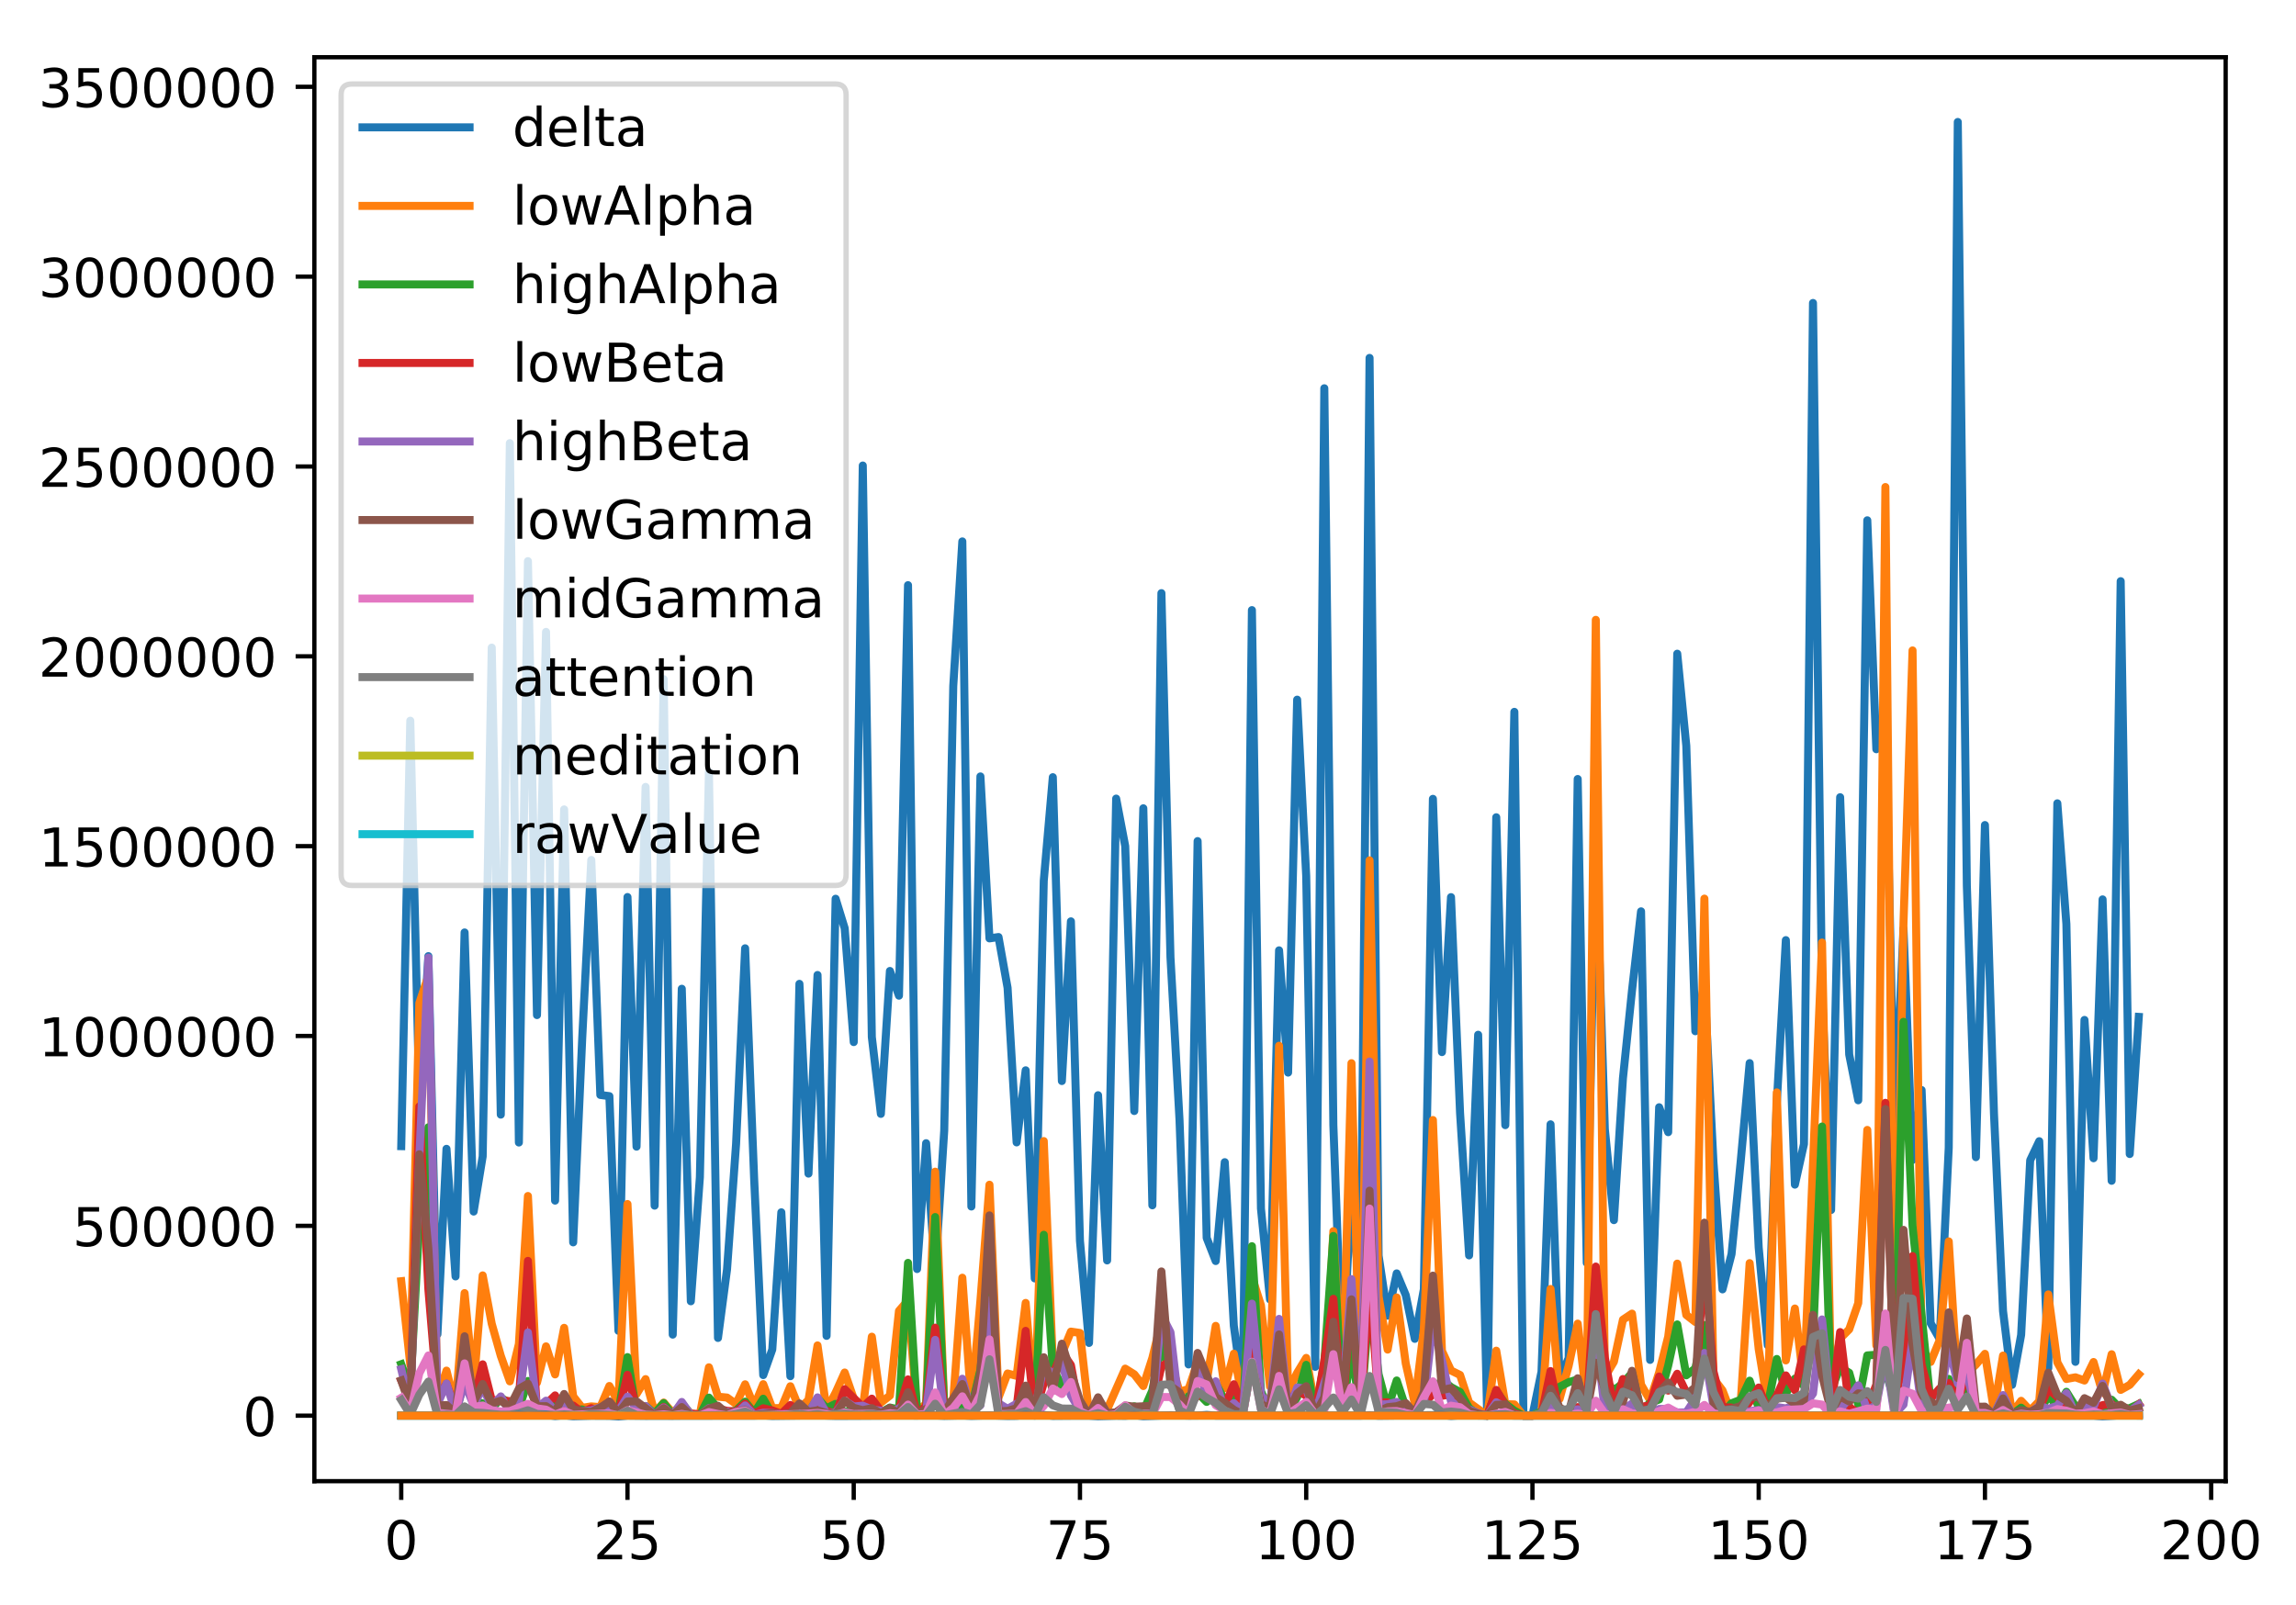 <?xml version="1.0" encoding="utf-8" standalone="no"?>
<!DOCTYPE svg PUBLIC "-//W3C//DTD SVG 1.1//EN"
  "http://www.w3.org/Graphics/SVG/1.1/DTD/svg11.dtd">
<!-- Created with matplotlib (http://matplotlib.org/) -->
<svg height="300pt" version="1.1" viewBox="0 0 429 300" width="429pt" xmlns="http://www.w3.org/2000/svg" xmlns:xlink="http://www.w3.org/1999/xlink">
 <defs>
  <style type="text/css">
*{stroke-linecap:butt;stroke-linejoin:round;}
  </style>
 </defs>
 <g id="figure_1">
  <g id="patch_1">
   <path d="M 0 300.69 
L 429.896 300.69 
L 429.896 0 
L 0 0 
z
" style="fill:#ffffff;"/>
  </g>
  <g id="axes_1">
   <g id="patch_2">
    <path d="M 58.737 276.812 
L 415.858 276.812 
L 415.858 10.7 
L 58.737 10.7 
z
" style="fill:#ffffff;"/>
   </g>
   <g id="matplotlib.axis_1">
    <g id="xtick_1">
     <g id="line2d_1">
      <defs>
       <path d="M 0 0 
L 0 3.5 
" id="m9c43f35a37" style="stroke:#000000;stroke-width:0.8;"/>
      </defs>
      <g>
       <use style="stroke:#000000;stroke-width:0.8;" x="74.97" xlink:href="#m9c43f35a37" y="276.812"/>
      </g>
     </g>
     <g id="text_1">
      <!-- 0 -->
      <defs>
       <path d="M 31.781 66.406 
Q 24.172 66.406 20.328 58.906 
Q 16.5 51.422 16.5 36.375 
Q 16.5 21.391 20.328 13.891 
Q 24.172 6.391 31.781 6.391 
Q 39.453 6.391 43.281 13.891 
Q 47.125 21.391 47.125 36.375 
Q 47.125 51.422 43.281 58.906 
Q 39.453 66.406 31.781 66.406 
M 31.781 74.219 
Q 44.047 74.219 50.516 64.516 
Q 56.984 54.828 56.984 36.375 
Q 56.984 17.969 50.516 8.266 
Q 44.047 -1.422 31.781 -1.422 
Q 19.531 -1.422 13.062 8.266 
Q 6.594 17.969 6.594 36.375 
Q 6.594 54.828 13.062 64.516 
Q 19.531 74.219 31.781 74.219 
" id="DejaVuSans-30"/>
      </defs>
      <g transform="translate(71.789 291.41)scale(0.1 -0.1)">
       <use xlink:href="#DejaVuSans-30"/>
      </g>
     </g>
    </g>
    <g id="xtick_2">
     <g id="line2d_2">
      <g>
       <use style="stroke:#000000;stroke-width:0.8;" x="117.243" xlink:href="#m9c43f35a37" y="276.812"/>
      </g>
     </g>
     <g id="text_2">
      <!-- 25 -->
      <defs>
       <path d="M 19.188 8.297 
L 53.609 8.297 
L 53.609 0 
L 7.328 0 
L 7.328 8.297 
Q 12.938 14.109 22.625 23.891 
Q 32.328 33.688 34.812 36.531 
Q 39.547 41.844 41.422 45.531 
Q 43.312 49.219 43.312 52.781 
Q 43.312 58.594 39.234 62.25 
Q 35.156 65.922 28.609 65.922 
Q 23.969 65.922 18.812 64.312 
Q 13.672 62.703 7.812 59.422 
L 7.812 69.391 
Q 13.766 71.781 18.938 73 
Q 24.125 74.219 28.422 74.219 
Q 39.75 74.219 46.484 68.547 
Q 53.219 62.891 53.219 53.422 
Q 53.219 48.922 51.531 44.891 
Q 49.859 40.875 45.406 35.406 
Q 44.188 33.984 37.641 27.219 
Q 31.109 20.453 19.188 8.297 
" id="DejaVuSans-32"/>
       <path d="M 10.797 72.906 
L 49.516 72.906 
L 49.516 64.594 
L 19.828 64.594 
L 19.828 46.734 
Q 21.969 47.469 24.109 47.828 
Q 26.266 48.188 28.422 48.188 
Q 40.625 48.188 47.75 41.5 
Q 54.891 34.812 54.891 23.391 
Q 54.891 11.625 47.562 5.094 
Q 40.234 -1.422 26.906 -1.422 
Q 22.312 -1.422 17.547 -0.641 
Q 12.797 0.141 7.719 1.703 
L 7.719 11.625 
Q 12.109 9.234 16.797 8.062 
Q 21.484 6.891 26.703 6.891 
Q 35.156 6.891 40.078 11.328 
Q 45.016 15.766 45.016 23.391 
Q 45.016 31 40.078 35.438 
Q 35.156 39.891 26.703 39.891 
Q 22.75 39.891 18.812 39.016 
Q 14.891 38.141 10.797 36.281 
z
" id="DejaVuSans-35"/>
      </defs>
      <g transform="translate(110.88 291.41)scale(0.1 -0.1)">
       <use xlink:href="#DejaVuSans-32"/>
       <use x="63.623" xlink:href="#DejaVuSans-35"/>
      </g>
     </g>
    </g>
    <g id="xtick_3">
     <g id="line2d_3">
      <g>
       <use style="stroke:#000000;stroke-width:0.8;" x="159.516" xlink:href="#m9c43f35a37" y="276.812"/>
      </g>
     </g>
     <g id="text_3">
      <!-- 50 -->
      <g transform="translate(153.153 291.41)scale(0.1 -0.1)">
       <use xlink:href="#DejaVuSans-35"/>
       <use x="63.623" xlink:href="#DejaVuSans-30"/>
      </g>
     </g>
    </g>
    <g id="xtick_4">
     <g id="line2d_4">
      <g>
       <use style="stroke:#000000;stroke-width:0.8;" x="201.788" xlink:href="#m9c43f35a37" y="276.812"/>
      </g>
     </g>
     <g id="text_4">
      <!-- 75 -->
      <defs>
       <path d="M 8.203 72.906 
L 55.078 72.906 
L 55.078 68.703 
L 28.609 0 
L 18.312 0 
L 43.219 64.594 
L 8.203 64.594 
z
" id="DejaVuSans-37"/>
      </defs>
      <g transform="translate(195.426 291.41)scale(0.1 -0.1)">
       <use xlink:href="#DejaVuSans-37"/>
       <use x="63.623" xlink:href="#DejaVuSans-35"/>
      </g>
     </g>
    </g>
    <g id="xtick_5">
     <g id="line2d_5">
      <g>
       <use style="stroke:#000000;stroke-width:0.8;" x="244.061" xlink:href="#m9c43f35a37" y="276.812"/>
      </g>
     </g>
     <g id="text_5">
      <!-- 100 -->
      <defs>
       <path d="M 12.406 8.297 
L 28.516 8.297 
L 28.516 63.922 
L 10.984 60.406 
L 10.984 69.391 
L 28.422 72.906 
L 38.281 72.906 
L 38.281 8.297 
L 54.391 8.297 
L 54.391 0 
L 12.406 0 
z
" id="DejaVuSans-31"/>
      </defs>
      <g transform="translate(234.517 291.41)scale(0.1 -0.1)">
       <use xlink:href="#DejaVuSans-31"/>
       <use x="63.623" xlink:href="#DejaVuSans-30"/>
       <use x="127.246" xlink:href="#DejaVuSans-30"/>
      </g>
     </g>
    </g>
    <g id="xtick_6">
     <g id="line2d_6">
      <g>
       <use style="stroke:#000000;stroke-width:0.8;" x="286.334" xlink:href="#m9c43f35a37" y="276.812"/>
      </g>
     </g>
     <g id="text_6">
      <!-- 125 -->
      <g transform="translate(276.79 291.41)scale(0.1 -0.1)">
       <use xlink:href="#DejaVuSans-31"/>
       <use x="63.623" xlink:href="#DejaVuSans-32"/>
       <use x="127.246" xlink:href="#DejaVuSans-35"/>
      </g>
     </g>
    </g>
    <g id="xtick_7">
     <g id="line2d_7">
      <g>
       <use style="stroke:#000000;stroke-width:0.8;" x="328.607" xlink:href="#m9c43f35a37" y="276.812"/>
      </g>
     </g>
     <g id="text_7">
      <!-- 150 -->
      <g transform="translate(319.063 291.41)scale(0.1 -0.1)">
       <use xlink:href="#DejaVuSans-31"/>
       <use x="63.623" xlink:href="#DejaVuSans-35"/>
       <use x="127.246" xlink:href="#DejaVuSans-30"/>
      </g>
     </g>
    </g>
    <g id="xtick_8">
     <g id="line2d_8">
      <g>
       <use style="stroke:#000000;stroke-width:0.8;" x="370.879" xlink:href="#m9c43f35a37" y="276.812"/>
      </g>
     </g>
     <g id="text_8">
      <!-- 175 -->
      <g transform="translate(361.336 291.41)scale(0.1 -0.1)">
       <use xlink:href="#DejaVuSans-31"/>
       <use x="63.623" xlink:href="#DejaVuSans-37"/>
       <use x="127.246" xlink:href="#DejaVuSans-35"/>
      </g>
     </g>
    </g>
    <g id="xtick_9">
     <g id="line2d_9">
      <g>
       <use style="stroke:#000000;stroke-width:0.8;" x="413.152" xlink:href="#m9c43f35a37" y="276.812"/>
      </g>
     </g>
     <g id="text_9">
      <!-- 200 -->
      <g transform="translate(403.608 291.41)scale(0.1 -0.1)">
       <use xlink:href="#DejaVuSans-32"/>
       <use x="63.623" xlink:href="#DejaVuSans-30"/>
       <use x="127.246" xlink:href="#DejaVuSans-30"/>
      </g>
     </g>
    </g>
   </g>
   <g id="matplotlib.axis_2">
    <g id="ytick_1">
     <g id="line2d_10">
      <defs>
       <path d="M 0 0 
L -3.5 0 
" id="mbd15f60a31" style="stroke:#000000;stroke-width:0.8;"/>
      </defs>
      <g>
       <use style="stroke:#000000;stroke-width:0.8;" x="58.737" xlink:href="#mbd15f60a31" y="264.571"/>
      </g>
     </g>
     <g id="text_10">
      <!-- 0 -->
      <g transform="translate(45.375 268.37)scale(0.1 -0.1)">
       <use xlink:href="#DejaVuSans-30"/>
      </g>
     </g>
    </g>
    <g id="ytick_2">
     <g id="line2d_11">
      <g>
       <use style="stroke:#000000;stroke-width:0.8;" x="58.737" xlink:href="#mbd15f60a31" y="229.092"/>
      </g>
     </g>
     <g id="text_11">
      <!-- 500000 -->
      <g transform="translate(13.562 232.892)scale(0.1 -0.1)">
       <use xlink:href="#DejaVuSans-35"/>
       <use x="63.623" xlink:href="#DejaVuSans-30"/>
       <use x="127.246" xlink:href="#DejaVuSans-30"/>
       <use x="190.869" xlink:href="#DejaVuSans-30"/>
       <use x="254.492" xlink:href="#DejaVuSans-30"/>
       <use x="318.115" xlink:href="#DejaVuSans-30"/>
      </g>
     </g>
    </g>
    <g id="ytick_3">
     <g id="line2d_12">
      <g>
       <use style="stroke:#000000;stroke-width:0.8;" x="58.737" xlink:href="#mbd15f60a31" y="193.614"/>
      </g>
     </g>
     <g id="text_12">
      <!-- 1000000 -->
      <g transform="translate(7.2 197.413)scale(0.1 -0.1)">
       <use xlink:href="#DejaVuSans-31"/>
       <use x="63.623" xlink:href="#DejaVuSans-30"/>
       <use x="127.246" xlink:href="#DejaVuSans-30"/>
       <use x="190.869" xlink:href="#DejaVuSans-30"/>
       <use x="254.492" xlink:href="#DejaVuSans-30"/>
       <use x="318.115" xlink:href="#DejaVuSans-30"/>
       <use x="381.738" xlink:href="#DejaVuSans-30"/>
      </g>
     </g>
    </g>
    <g id="ytick_4">
     <g id="line2d_13">
      <g>
       <use style="stroke:#000000;stroke-width:0.8;" x="58.737" xlink:href="#mbd15f60a31" y="158.136"/>
      </g>
     </g>
     <g id="text_13">
      <!-- 1500000 -->
      <g transform="translate(7.2 161.935)scale(0.1 -0.1)">
       <use xlink:href="#DejaVuSans-31"/>
       <use x="63.623" xlink:href="#DejaVuSans-35"/>
       <use x="127.246" xlink:href="#DejaVuSans-30"/>
       <use x="190.869" xlink:href="#DejaVuSans-30"/>
       <use x="254.492" xlink:href="#DejaVuSans-30"/>
       <use x="318.115" xlink:href="#DejaVuSans-30"/>
       <use x="381.738" xlink:href="#DejaVuSans-30"/>
      </g>
     </g>
    </g>
    <g id="ytick_5">
     <g id="line2d_14">
      <g>
       <use style="stroke:#000000;stroke-width:0.8;" x="58.737" xlink:href="#mbd15f60a31" y="122.658"/>
      </g>
     </g>
     <g id="text_14">
      <!-- 2000000 -->
      <g transform="translate(7.2 126.457)scale(0.1 -0.1)">
       <use xlink:href="#DejaVuSans-32"/>
       <use x="63.623" xlink:href="#DejaVuSans-30"/>
       <use x="127.246" xlink:href="#DejaVuSans-30"/>
       <use x="190.869" xlink:href="#DejaVuSans-30"/>
       <use x="254.492" xlink:href="#DejaVuSans-30"/>
       <use x="318.115" xlink:href="#DejaVuSans-30"/>
       <use x="381.738" xlink:href="#DejaVuSans-30"/>
      </g>
     </g>
    </g>
    <g id="ytick_6">
     <g id="line2d_15">
      <g>
       <use style="stroke:#000000;stroke-width:0.8;" x="58.737" xlink:href="#mbd15f60a31" y="87.18"/>
      </g>
     </g>
     <g id="text_15">
      <!-- 2500000 -->
      <g transform="translate(7.2 90.979)scale(0.1 -0.1)">
       <use xlink:href="#DejaVuSans-32"/>
       <use x="63.623" xlink:href="#DejaVuSans-35"/>
       <use x="127.246" xlink:href="#DejaVuSans-30"/>
       <use x="190.869" xlink:href="#DejaVuSans-30"/>
       <use x="254.492" xlink:href="#DejaVuSans-30"/>
       <use x="318.115" xlink:href="#DejaVuSans-30"/>
       <use x="381.738" xlink:href="#DejaVuSans-30"/>
      </g>
     </g>
    </g>
    <g id="ytick_7">
     <g id="line2d_16">
      <g>
       <use style="stroke:#000000;stroke-width:0.8;" x="58.737" xlink:href="#mbd15f60a31" y="51.701"/>
      </g>
     </g>
     <g id="text_16">
      <!-- 3000000 -->
      <defs>
       <path d="M 40.578 39.312 
Q 47.656 37.797 51.625 33 
Q 55.609 28.219 55.609 21.188 
Q 55.609 10.406 48.188 4.484 
Q 40.766 -1.422 27.094 -1.422 
Q 22.516 -1.422 17.656 -0.516 
Q 12.797 0.391 7.625 2.203 
L 7.625 11.719 
Q 11.719 9.328 16.594 8.109 
Q 21.484 6.891 26.812 6.891 
Q 36.078 6.891 40.938 10.547 
Q 45.797 14.203 45.797 21.188 
Q 45.797 27.641 41.281 31.266 
Q 36.766 34.906 28.719 34.906 
L 20.219 34.906 
L 20.219 43.016 
L 29.109 43.016 
Q 36.375 43.016 40.234 45.922 
Q 44.094 48.828 44.094 54.297 
Q 44.094 59.906 40.109 62.906 
Q 36.141 65.922 28.719 65.922 
Q 24.656 65.922 20.016 65.031 
Q 15.375 64.156 9.812 62.312 
L 9.812 71.094 
Q 15.438 72.656 20.344 73.438 
Q 25.25 74.219 29.594 74.219 
Q 40.828 74.219 47.359 69.109 
Q 53.906 64.016 53.906 55.328 
Q 53.906 49.266 50.438 45.094 
Q 46.969 40.922 40.578 39.312 
" id="DejaVuSans-33"/>
      </defs>
      <g transform="translate(7.2 55.501)scale(0.1 -0.1)">
       <use xlink:href="#DejaVuSans-33"/>
       <use x="63.623" xlink:href="#DejaVuSans-30"/>
       <use x="127.246" xlink:href="#DejaVuSans-30"/>
       <use x="190.869" xlink:href="#DejaVuSans-30"/>
       <use x="254.492" xlink:href="#DejaVuSans-30"/>
       <use x="318.115" xlink:href="#DejaVuSans-30"/>
       <use x="381.738" xlink:href="#DejaVuSans-30"/>
      </g>
     </g>
    </g>
    <g id="ytick_8">
     <g id="line2d_17">
      <g>
       <use style="stroke:#000000;stroke-width:0.8;" x="58.737" xlink:href="#mbd15f60a31" y="16.223"/>
      </g>
     </g>
     <g id="text_17">
      <!-- 3500000 -->
      <g transform="translate(7.2 20.022)scale(0.1 -0.1)">
       <use xlink:href="#DejaVuSans-33"/>
       <use x="63.623" xlink:href="#DejaVuSans-35"/>
       <use x="127.246" xlink:href="#DejaVuSans-30"/>
       <use x="190.869" xlink:href="#DejaVuSans-30"/>
       <use x="254.492" xlink:href="#DejaVuSans-30"/>
       <use x="318.115" xlink:href="#DejaVuSans-30"/>
       <use x="381.738" xlink:href="#DejaVuSans-30"/>
      </g>
     </g>
    </g>
   </g>
   <g id="line2d_18">
    <path clip-path="url(#pc70297b144)" d="M 74.97 214.202 
L 76.661 134.693 
L 78.352 205.564 
L 80.043 178.693 
L 81.734 249.365 
L 83.425 214.704 
L 85.116 238.549 
L 86.807 174.265 
L 88.498 226.425 
L 90.188 216.109 
L 91.879 121.033 
L 93.57 208.31 
L 95.261 82.819 
L 96.952 213.521 
L 98.643 104.872 
L 100.334 189.707 
L 102.025 118.099 
L 103.716 224.381 
L 105.407 151.272 
L 107.097 232.182 
L 108.788 193.984 
L 110.479 160.717 
L 112.17 204.634 
L 113.861 204.856 
L 115.552 248.711 
L 117.243 167.646 
L 118.934 214.295 
L 120.625 147.066 
L 122.316 225.321 
L 124.007 126.931 
L 125.698 249.423 
L 127.388 184.789 
L 129.079 243.193 
L 130.77 220.012 
L 132.461 144.249 
L 134.152 250.047 
L 135.843 237.244 
L 137.534 213.788 
L 139.225 177.225 
L 140.916 220.424 
L 142.607 256.989 
L 144.298 252.205 
L 145.988 226.568 
L 147.679 257.196 
L 149.37 183.871 
L 151.061 219.335 
L 152.752 182.215 
L 154.443 249.658 
L 156.134 167.966 
L 157.825 173.474 
L 159.516 194.753 
L 161.207 87.001 
L 162.898 193.797 
L 164.588 208.171 
L 166.279 181.463 
L 167.97 186.078 
L 169.661 109.361 
L 171.352 237.167 
L 173.043 213.654 
L 174.734 237.889 
L 176.425 211.311 
L 178.116 128.197 
L 179.807 101.186 
L 181.498 225.482 
L 183.188 145.105 
L 184.879 175.374 
L 186.57 175.12 
L 188.261 184.604 
L 189.952 213.5 
L 191.643 200.03 
L 193.334 238.919 
L 195.025 164.596 
L 196.716 145.249 
L 198.407 202.032 
L 200.097 172.19 
L 201.788 231.901 
L 203.479 250.978 
L 205.17 204.684 
L 206.861 235.558 
L 208.552 149.249 
L 210.243 158.136 
L 211.934 207.639 
L 213.625 151.06 
L 215.316 225.258 
L 217.007 110.852 
L 218.697 178.883 
L 220.388 209.282 
L 222.079 255 
L 223.77 157.191 
L 225.461 231.35 
L 227.152 235.672 
L 228.843 217.198 
L 230.534 247.755 
L 232.225 260.274 
L 233.916 114.023 
L 235.607 225.867 
L 237.298 242.852 
L 238.988 177.609 
L 240.679 200.455 
L 242.37 130.759 
L 244.061 163.683 
L 245.752 255.445 
L 247.443 72.562 
L 249.134 210.285 
L 250.825 255.525 
L 252.516 221.489 
L 254.207 244.792 
L 255.898 66.888 
L 257.588 234.67 
L 259.279 245.884 
L 260.97 237.983 
L 262.661 242.041 
L 264.352 250.214 
L 266.043 240.96 
L 267.734 149.296 
L 269.425 196.624 
L 271.116 167.665 
L 272.807 207.986 
L 274.498 234.617 
L 276.188 193.386 
L 277.879 264.571 
L 279.57 152.739 
L 281.261 210.276 
L 282.952 133.036 
L 284.643 264.571 
L 286.334 264.552 
L 288.025 256.365 
L 289.716 210.125 
L 291.407 257.864 
L 293.098 253.804 
L 294.788 145.588 
L 296.479 236.011 
L 298.17 157.189 
L 299.861 211.045 
L 301.552 228.027 
L 303.243 201.522 
L 304.934 185.124 
L 306.625 170.321 
L 308.316 254.149 
L 310.007 206.935 
L 311.697 211.588 
L 313.388 122.171 
L 315.079 139.381 
L 316.77 192.723 
L 318.461 183.817 
L 320.152 217.126 
L 321.843 240.967 
L 323.534 234.382 
L 325.225 217.244 
L 326.916 198.686 
L 328.607 233.154 
L 330.298 251.41 
L 331.988 206.126 
L 333.679 175.701 
L 335.37 221.395 
L 337.061 213.82 
L 338.752 56.622 
L 340.443 185.535 
L 342.134 226.133 
L 343.825 148.994 
L 345.516 197.072 
L 347.207 205.631 
L 348.897 97.237 
L 350.588 140.022 
L 352.279 132.483 
L 353.97 211.342 
L 355.661 173.548 
L 357.352 216.786 
L 359.043 203.717 
L 360.734 247.286 
L 362.425 250.24 
L 364.116 214.483 
L 365.807 22.796 
L 367.498 165.493 
L 369.188 216.259 
L 370.879 154.193 
L 372.57 208.154 
L 374.261 245.032 
L 375.952 258.815 
L 377.643 249.478 
L 379.334 216.843 
L 381.025 213.277 
L 382.716 255.694 
L 384.407 150.132 
L 386.098 172.7 
L 387.788 254.511 
L 389.479 190.615 
L 391.17 216.46 
L 392.861 168.087 
L 394.552 220.674 
L 396.243 108.617 
L 397.934 215.672 
L 399.625 190.045 
L 399.625 190.045 
" style="fill:none;stroke:#1f77b4;stroke-linecap:square;stroke-width:1.5;"/>
   </g>
   <g id="line2d_19">
    <path clip-path="url(#pc70297b144)" d="M 74.97 239.442 
L 76.661 255.042 
L 78.352 187.465 
L 80.043 182.374 
L 81.734 261.573 
L 83.425 256.153 
L 85.116 262.875 
L 86.807 241.664 
L 88.498 258.985 
L 90.188 238.36 
L 91.879 247.396 
L 93.57 253.391 
L 95.261 258.158 
L 96.952 251.174 
L 98.643 223.519 
L 100.334 258.407 
L 102.025 251.623 
L 103.716 256.864 
L 105.407 248.158 
L 107.097 260.97 
L 108.788 263.108 
L 110.479 262.84 
L 112.17 262.977 
L 113.861 259.023 
L 115.552 262.046 
L 117.243 225.019 
L 118.934 260.527 
L 120.625 257.742 
L 122.316 264.001 
L 124.007 262.13 
L 125.698 264.05 
L 127.388 262.479 
L 129.079 264.228 
L 130.77 264.302 
L 132.461 255.534 
L 134.152 261.027 
L 135.843 261.187 
L 137.534 262.391 
L 139.225 258.711 
L 140.916 262.859 
L 142.607 258.685 
L 144.298 263.182 
L 145.988 263.139 
L 147.679 259.069 
L 149.37 263.27 
L 151.061 261.641 
L 152.752 251.442 
L 154.443 263.501 
L 156.134 260.271 
L 157.825 256.509 
L 159.516 261.387 
L 161.207 263.254 
L 162.898 249.814 
L 164.588 262.141 
L 166.279 260.819 
L 167.97 244.99 
L 169.661 243.039 
L 171.352 263.805 
L 173.043 262.351 
L 174.734 218.973 
L 176.425 262.73 
L 178.116 261.596 
L 179.807 238.792 
L 181.498 262.367 
L 183.188 243.084 
L 184.879 221.413 
L 186.57 261.177 
L 188.261 256.69 
L 189.952 257.135 
L 191.643 243.5 
L 193.334 263.033 
L 195.025 213.253 
L 196.716 254.559 
L 198.407 252.984 
L 200.097 248.864 
L 201.788 249.111 
L 203.479 264.147 
L 205.17 262.888 
L 206.861 263.447 
L 210.243 255.782 
L 211.934 256.842 
L 213.625 259.03 
L 215.316 253.771 
L 217.007 246.828 
L 218.697 254.287 
L 220.388 260.114 
L 222.079 259.596 
L 223.77 254.618 
L 225.461 258.205 
L 227.152 247.792 
L 228.843 259.443 
L 230.534 252.988 
L 232.225 261.776 
L 233.916 238.605 
L 235.607 243.958 
L 237.298 259.133 
L 238.988 195.444 
L 240.679 260.053 
L 242.37 256.574 
L 244.061 253.78 
L 245.752 262.794 
L 247.443 262.105 
L 249.134 230.092 
L 250.825 260.062 
L 252.516 198.699 
L 254.207 263.645 
L 255.898 160.791 
L 257.588 242.272 
L 259.279 252.223 
L 260.97 242.484 
L 262.661 254.831 
L 264.352 262.301 
L 266.043 248.364 
L 267.734 209.322 
L 269.425 252.465 
L 271.116 256.134 
L 272.807 256.969 
L 274.498 262.119 
L 277.879 264.57 
L 279.57 252.43 
L 281.261 262.422 
L 282.952 262.465 
L 284.643 264.571 
L 286.334 264.568 
L 288.025 263.827 
L 289.716 240.898 
L 291.407 261.443 
L 293.098 255.25 
L 294.788 247.369 
L 296.479 261.732 
L 298.17 115.84 
L 299.861 257.369 
L 301.552 254.495 
L 303.243 246.636 
L 304.934 245.502 
L 306.625 258.777 
L 308.316 261.693 
L 310.007 256.491 
L 311.697 249.815 
L 313.388 236.156 
L 315.079 245.748 
L 316.77 247.061 
L 318.461 167.945 
L 320.152 257.608 
L 321.843 259.853 
L 323.534 264.252 
L 325.225 262.51 
L 326.916 236.066 
L 328.607 252.126 
L 330.298 262.401 
L 331.988 204.155 
L 333.679 254.245 
L 335.37 244.549 
L 337.061 258.78 
L 340.443 176.154 
L 342.134 258.749 
L 343.825 250.157 
L 345.516 248.441 
L 347.207 243.535 
L 348.897 211.172 
L 350.588 251.444 
L 352.279 91.022 
L 353.97 263.517 
L 355.661 172.457 
L 357.352 121.56 
L 359.043 251.924 
L 360.734 254.53 
L 362.425 250.457 
L 364.116 232.006 
L 365.807 259.133 
L 367.498 256.675 
L 369.188 255.044 
L 370.879 253.017 
L 372.57 263.627 
L 374.261 253.345 
L 375.952 264.131 
L 377.643 261.798 
L 379.334 263.614 
L 381.025 261.865 
L 382.716 241.91 
L 384.407 254.615 
L 386.098 257.717 
L 387.788 257.405 
L 389.479 258.004 
L 391.17 254.548 
L 392.861 260.348 
L 394.552 253.093 
L 396.243 259.758 
L 397.934 258.818 
L 399.625 256.85 
L 399.625 256.85 
" style="fill:none;stroke:#ff7f0e;stroke-linecap:square;stroke-width:1.5;"/>
   </g>
   <g id="line2d_20">
    <path clip-path="url(#pc70297b144)" d="M 74.97 254.961 
L 76.661 259.664 
L 78.352 228.415 
L 80.043 210.674 
L 81.734 263.765 
L 83.425 262.806 
L 85.116 264.38 
L 86.807 257.727 
L 88.498 261.908 
L 90.188 262.278 
L 91.879 263.389 
L 93.57 261.218 
L 96.952 263.241 
L 98.643 258.09 
L 100.334 262.861 
L 102.025 263.21 
L 103.716 262.208 
L 105.407 262.177 
L 107.097 263.475 
L 108.788 263.407 
L 110.479 264.054 
L 112.17 263.692 
L 113.861 262.648 
L 115.552 263.968 
L 117.243 253.627 
L 118.934 263.999 
L 120.625 262.765 
L 122.316 264.192 
L 124.007 262.221 
L 125.698 264.468 
L 127.388 262.269 
L 129.079 264.298 
L 130.77 264.472 
L 132.461 261.198 
L 134.152 263.219 
L 135.843 263.955 
L 137.534 263.628 
L 139.225 261.954 
L 140.916 264.071 
L 142.607 261.404 
L 144.298 264.354 
L 145.988 264.241 
L 147.679 263.71 
L 149.37 263.305 
L 151.061 263.994 
L 152.752 261.324 
L 154.443 263.184 
L 156.134 262.354 
L 157.825 263.958 
L 159.516 263.401 
L 161.207 263.791 
L 162.898 263.388 
L 164.588 263.969 
L 166.279 263.053 
L 167.97 263.432 
L 169.661 236.017 
L 171.352 263.82 
L 173.043 263.036 
L 174.734 227.448 
L 176.425 262.904 
L 178.116 261.68 
L 179.807 263.388 
L 181.498 263.145 
L 183.188 256.018 
L 184.879 240.677 
L 186.57 264.514 
L 188.261 263.29 
L 189.952 264.085 
L 191.643 259.8 
L 193.334 264.436 
L 195.025 230.766 
L 196.716 255.783 
L 198.407 258.97 
L 200.097 257.941 
L 201.788 263.285 
L 203.479 264.497 
L 205.17 262.66 
L 206.861 264.278 
L 208.552 264.085 
L 210.243 263.576 
L 211.934 262.821 
L 213.625 263.736 
L 215.316 259.858 
L 217.007 251.068 
L 218.697 256.787 
L 220.388 263.415 
L 222.079 260.943 
L 223.77 260.302 
L 225.461 262 
L 227.152 258.508 
L 228.843 261.776 
L 230.534 261.024 
L 232.225 263.989 
L 233.916 232.901 
L 235.607 259.996 
L 237.298 263.963 
L 238.988 255.982 
L 240.679 263.937 
L 242.37 261.116 
L 244.061 255.074 
L 245.752 264.197 
L 247.443 254.597 
L 249.134 230.983 
L 250.825 264.377 
L 252.516 251.942 
L 254.207 264.34 
L 255.898 243.08 
L 257.588 256.842 
L 259.279 263.243 
L 260.97 257.997 
L 262.661 263.095 
L 264.352 263.957 
L 266.043 262.317 
L 267.734 260.27 
L 269.425 257.826 
L 271.116 259.235 
L 272.807 260.151 
L 274.498 263.165 
L 276.188 264.322 
L 277.879 264.571 
L 279.57 259.999 
L 281.261 262.364 
L 282.952 263.635 
L 284.643 264.571 
L 286.334 264.569 
L 288.025 263.767 
L 289.716 262.594 
L 291.407 259.17 
L 293.098 258.321 
L 294.788 257.803 
L 296.479 264.294 
L 298.17 244.031 
L 299.861 257.957 
L 301.552 259.844 
L 303.243 258.523 
L 304.934 256.583 
L 306.625 263.682 
L 308.316 262.172 
L 310.007 261.545 
L 311.697 255.218 
L 313.388 247.519 
L 315.079 257.028 
L 316.77 255.745 
L 318.461 247.616 
L 320.152 261.062 
L 321.843 264.208 
L 323.534 262.26 
L 325.225 261.611 
L 326.916 258.035 
L 328.607 263.113 
L 330.298 262.65 
L 331.988 253.977 
L 333.679 260.438 
L 335.37 257.658 
L 337.061 258.943 
L 338.752 250.302 
L 340.443 210.534 
L 342.134 259.809 
L 343.825 255.546 
L 345.516 256.554 
L 347.207 262.464 
L 348.897 253.309 
L 350.588 253.187 
L 352.279 256.171 
L 353.97 261.688 
L 355.661 190.964 
L 357.352 229.123 
L 360.734 262.368 
L 362.425 263.359 
L 364.116 257.704 
L 365.807 262.071 
L 367.498 259.213 
L 369.188 263.919 
L 372.57 264.372 
L 374.261 261.038 
L 375.952 264.37 
L 377.643 263.081 
L 379.334 264.451 
L 381.025 264.167 
L 382.716 260.716 
L 384.407 262.908 
L 386.098 260.117 
L 387.788 262.822 
L 389.479 263.598 
L 391.17 263.41 
L 392.861 263.604 
L 394.552 261.588 
L 396.243 263.346 
L 397.934 263.166 
L 399.625 262.388 
L 399.625 262.388 
" style="fill:none;stroke:#2ca02c;stroke-linecap:square;stroke-width:1.5;"/>
   </g>
   <g id="line2d_21">
    <path clip-path="url(#pc70297b144)" d="M 74.97 258.001 
L 76.661 261.93 
L 78.352 206.784 
L 80.043 240.968 
L 81.734 261.232 
L 83.425 258.612 
L 85.116 263.253 
L 86.807 255.405 
L 88.498 261.949 
L 90.188 254.978 
L 91.879 261.697 
L 93.57 261.705 
L 95.261 261.861 
L 96.952 261.78 
L 98.643 235.643 
L 100.334 263.821 
L 102.025 262.434 
L 103.716 260.784 
L 105.407 263.831 
L 107.097 262.677 
L 108.788 263.976 
L 110.479 263.169 
L 112.17 264.106 
L 113.861 261.963 
L 115.552 264.081 
L 117.243 256.941 
L 118.934 263.046 
L 120.625 263.126 
L 122.316 264.457 
L 124.007 262.953 
L 125.698 264.499 
L 127.388 263.34 
L 129.079 264.16 
L 130.77 264.351 
L 132.461 263.493 
L 134.152 263.255 
L 135.843 263.668 
L 137.534 263.798 
L 139.225 262.308 
L 140.916 264.244 
L 142.607 263.19 
L 144.298 263.591 
L 145.988 264.224 
L 147.679 262.575 
L 149.37 263.712 
L 151.061 264.198 
L 152.752 262.671 
L 154.443 263.667 
L 156.134 264.239 
L 157.825 259.626 
L 161.207 262.943 
L 162.898 261.393 
L 164.588 263.682 
L 166.279 264.036 
L 167.97 263.339 
L 169.661 257.795 
L 171.352 264.306 
L 173.043 262.769 
L 174.734 248.127 
L 176.425 263.052 
L 178.116 262.718 
L 179.807 259.247 
L 181.498 264.015 
L 183.188 257.118 
L 184.879 250.998 
L 186.57 263.401 
L 188.261 263.909 
L 189.952 263.026 
L 191.643 248.725 
L 193.334 264.235 
L 195.025 258.48 
L 196.716 257.03 
L 198.407 252.65 
L 200.097 255.114 
L 201.788 264.202 
L 203.479 264.486 
L 205.17 263.162 
L 206.861 264.483 
L 208.552 263.929 
L 210.243 263.188 
L 211.934 263.405 
L 213.625 264.042 
L 215.316 262.932 
L 217.007 255.354 
L 218.697 254.345 
L 220.388 262.622 
L 222.079 262.599 
L 223.77 260.829 
L 225.461 259.446 
L 227.152 260.872 
L 228.843 262.754 
L 230.534 258.699 
L 232.225 263.062 
L 233.916 248.996 
L 235.607 262.781 
L 237.298 261.793 
L 238.988 252.499 
L 240.679 262.702 
L 242.37 259.8 
L 244.061 260.878 
L 245.752 264.11 
L 247.443 254.324 
L 249.134 242.735 
L 250.825 263.921 
L 252.516 241.912 
L 254.207 263.994 
L 255.898 239.296 
L 257.588 262.067 
L 259.279 262.075 
L 260.97 263.469 
L 262.661 262.978 
L 264.352 264.139 
L 266.043 262.243 
L 267.734 260.555 
L 269.425 260.86 
L 271.116 260.603 
L 272.807 261.781 
L 274.498 264.082 
L 276.188 264.209 
L 277.879 264.571 
L 279.57 259.759 
L 281.261 262.612 
L 282.952 264.153 
L 284.643 264.571 
L 286.334 264.57 
L 288.025 264.389 
L 289.716 256.239 
L 291.407 264.107 
L 293.098 263.632 
L 294.788 262.972 
L 296.479 263.291 
L 298.17 236.707 
L 299.861 253.734 
L 301.552 263.412 
L 303.243 257.722 
L 304.934 259.951 
L 306.625 262.942 
L 308.316 262.636 
L 310.007 257.254 
L 311.697 259.894 
L 313.388 256.74 
L 315.079 260.253 
L 316.77 260.07 
L 318.461 235.392 
L 320.152 256.299 
L 321.843 262.972 
L 323.534 263.063 
L 325.225 264.247 
L 326.916 262.013 
L 328.607 259.314 
L 330.298 263.472 
L 331.988 260.836 
L 333.679 257.051 
L 335.37 259.817 
L 337.061 252.184 
L 338.752 253.786 
L 340.443 253.894 
L 342.134 263.751 
L 343.825 248.949 
L 345.516 262.975 
L 347.207 264.076 
L 348.897 263.242 
L 350.588 258.758 
L 352.279 206.109 
L 353.97 262.243 
L 355.661 254.338 
L 357.352 234.744 
L 359.043 254.997 
L 360.734 261.415 
L 362.425 259.491 
L 364.116 258.464 
L 365.807 261.712 
L 367.498 256.674 
L 369.188 263.911 
L 370.879 263.72 
L 372.57 264.536 
L 374.261 262.776 
L 375.952 264.232 
L 377.643 263.629 
L 379.334 264.061 
L 381.025 263.299 
L 382.716 259.594 
L 384.407 261.064 
L 386.098 263.244 
L 387.788 263.787 
L 389.479 263.791 
L 391.17 263.599 
L 392.861 262.588 
L 394.552 262.391 
L 396.243 263.933 
L 397.934 263.907 
L 399.625 262.48 
L 399.625 262.48 
" style="fill:none;stroke:#d62728;stroke-linecap:square;stroke-width:1.5;"/>
   </g>
   <g id="line2d_22">
    <path clip-path="url(#pc70297b144)" d="M 74.97 255.889 
L 76.661 262.937 
L 78.352 216.312 
L 80.043 178.972 
L 81.734 262.446 
L 83.425 258.562 
L 85.116 264.029 
L 86.807 258.439 
L 88.498 262.637 
L 90.188 259.33 
L 91.879 262.855 
L 93.57 260.975 
L 95.261 263.966 
L 96.952 261.743 
L 98.643 249.018 
L 100.334 263.125 
L 102.025 261.769 
L 103.716 263.66 
L 105.407 261.766 
L 107.097 263.709 
L 108.788 263.73 
L 110.479 263.598 
L 112.17 263.007 
L 113.861 262.76 
L 115.552 263.697 
L 117.243 261.012 
L 118.934 263.213 
L 120.625 262.776 
L 122.316 264.462 
L 124.007 263.05 
L 125.698 264.466 
L 127.388 262.012 
L 129.079 264.448 
L 130.77 264.491 
L 132.461 263.167 
L 134.152 264.168 
L 135.843 263.848 
L 137.534 264.228 
L 139.225 262.66 
L 140.916 264.439 
L 142.607 264.028 
L 144.298 264.081 
L 145.988 264.32 
L 147.679 264.185 
L 149.37 262.865 
L 151.061 264.137 
L 152.752 261.155 
L 154.443 264.18 
L 156.134 264.014 
L 157.825 261.796 
L 159.516 262.86 
L 161.207 262.702 
L 162.898 263.425 
L 164.588 263.656 
L 166.279 263.759 
L 167.97 263.253 
L 169.661 261.743 
L 171.352 264.269 
L 173.043 263.822 
L 174.734 250.407 
L 176.425 264.417 
L 178.116 264.145 
L 179.807 257.675 
L 181.498 263.931 
L 183.188 262.63 
L 184.879 242.979 
L 186.57 262.258 
L 188.261 263.296 
L 189.952 262.342 
L 191.643 262.335 
L 193.334 263.561 
L 195.025 255.266 
L 196.716 256.89 
L 198.407 254.637 
L 200.097 260.783 
L 201.788 263.583 
L 203.479 264.512 
L 205.17 262.405 
L 206.861 264.244 
L 208.552 264.153 
L 210.243 263.65 
L 211.934 263.322 
L 213.625 264.174 
L 215.316 263.541 
L 217.007 245.697 
L 218.697 248.976 
L 220.388 263.482 
L 222.079 263.754 
L 223.77 254.595 
L 225.461 261.02 
L 227.152 258.151 
L 228.843 263.729 
L 230.534 262.221 
L 232.225 263.915 
L 233.916 243.637 
L 235.607 260.666 
L 237.298 262.928 
L 238.988 246.49 
L 240.679 263.86 
L 242.37 259.296 
L 244.061 259.584 
L 245.752 264.177 
L 247.443 258.498 
L 249.134 253.723 
L 250.825 261.533 
L 252.516 239.052 
L 254.207 264.433 
L 255.898 198.387 
L 257.588 262.494 
L 259.279 262.435 
L 260.97 262.003 
L 262.661 263.476 
L 264.352 264.106 
L 266.043 262.332 
L 267.734 247.174 
L 269.425 254.187 
L 271.116 261.874 
L 272.807 263.018 
L 274.498 263.401 
L 276.188 264.117 
L 277.879 264.571 
L 279.57 262.067 
L 281.261 262.999 
L 282.952 264.395 
L 284.643 264.571 
L 288.025 264.498 
L 289.716 262.326 
L 291.407 264.087 
L 293.098 263.937 
L 294.788 263.375 
L 296.479 264.368 
L 298.17 249.283 
L 299.861 263.704 
L 301.552 264.045 
L 303.243 263.493 
L 304.934 262.306 
L 306.625 264.476 
L 308.316 264.171 
L 310.007 263.323 
L 311.697 263.312 
L 313.388 263.975 
L 315.079 263.972 
L 316.77 261.4 
L 318.461 252.852 
L 320.152 262.841 
L 321.843 264.499 
L 323.534 264.002 
L 325.225 263.976 
L 328.607 263.505 
L 330.298 264.077 
L 331.988 262.973 
L 333.679 263.209 
L 335.37 262.595 
L 337.061 262.837 
L 338.752 260.442 
L 340.443 246.591 
L 342.134 263.703 
L 343.825 263.36 
L 345.516 261.379 
L 347.207 258.9 
L 348.897 263.474 
L 350.588 262.617 
L 352.279 253.44 
L 353.97 264.317 
L 355.661 262.505 
L 357.352 250.348 
L 359.043 263.051 
L 360.734 263.701 
L 362.425 262.044 
L 364.116 251.685 
L 365.807 258.542 
L 367.498 256.987 
L 369.188 263.121 
L 370.879 263.444 
L 372.57 264.38 
L 374.261 260.721 
L 375.952 264.27 
L 377.643 263.925 
L 379.334 264.136 
L 381.025 262.714 
L 382.716 263.279 
L 384.407 262.734 
L 386.098 260.368 
L 387.788 264.376 
L 389.479 262.55 
L 391.17 262.935 
L 392.861 258.573 
L 394.552 263.023 
L 396.243 262.648 
L 397.934 263.704 
L 399.625 262.558 
L 399.625 262.558 
" style="fill:none;stroke:#9467bd;stroke-linecap:square;stroke-width:1.5;"/>
   </g>
   <g id="line2d_23">
    <path clip-path="url(#pc70297b144)" d="M 74.97 257.987 
L 76.661 262.813 
L 78.352 215.716 
L 80.043 233.398 
L 81.734 262.685 
L 83.425 262.587 
L 85.116 264.161 
L 86.807 249.736 
L 88.498 262.01 
L 90.188 258.659 
L 91.879 262.296 
L 93.57 261.774 
L 95.261 262.948 
L 96.952 259.55 
L 98.643 258.597 
L 100.334 262.814 
L 102.025 262.799 
L 103.716 263.91 
L 105.407 260.521 
L 107.097 263.387 
L 108.788 263.716 
L 110.479 263.876 
L 112.17 263.058 
L 113.861 261.929 
L 115.552 264.072 
L 117.243 261.922 
L 118.934 261.886 
L 122.316 264.458 
L 124.007 263.183 
L 125.698 264.408 
L 127.388 262.964 
L 129.079 264.495 
L 130.77 264.485 
L 132.461 263.25 
L 134.152 262.722 
L 135.843 264.153 
L 137.534 263.759 
L 139.225 263.532 
L 140.916 264.483 
L 144.298 264.074 
L 145.988 264.394 
L 147.679 264.139 
L 149.37 262.286 
L 151.061 263.832 
L 152.752 263.569 
L 154.443 264.093 
L 156.134 264.287 
L 157.825 261.756 
L 159.516 263.103 
L 161.207 263.551 
L 162.898 263.169 
L 164.588 264.145 
L 166.279 263.113 
L 167.97 264.172 
L 169.661 260.205 
L 171.352 264.251 
L 174.734 262.365 
L 176.425 264 
L 179.807 258.668 
L 181.498 263.644 
L 183.188 256.648 
L 184.879 227.144 
L 186.57 263.759 
L 188.261 263.682 
L 189.952 263.173 
L 191.643 258.961 
L 193.334 264.297 
L 195.025 253.656 
L 196.716 259.906 
L 198.407 251.122 
L 201.788 261.753 
L 203.479 264.528 
L 205.17 261.141 
L 206.861 264.132 
L 208.552 263.932 
L 210.243 262.677 
L 211.934 262.898 
L 215.316 262.738 
L 217.007 237.618 
L 218.697 259.038 
L 220.388 260.221 
L 222.079 263.834 
L 223.77 252.852 
L 227.152 261.092 
L 228.843 262.189 
L 230.534 263.467 
L 232.225 264.389 
L 233.916 254.827 
L 235.607 262.395 
L 237.298 263.246 
L 238.988 249.396 
L 240.679 263.981 
L 242.37 260.413 
L 244.061 259.068 
L 245.752 264.264 
L 247.443 261.137 
L 249.134 247.021 
L 250.825 262.005 
L 252.516 242.841 
L 254.207 264.25 
L 255.898 222.526 
L 257.588 263.786 
L 259.279 262.985 
L 260.97 262.802 
L 262.661 262.231 
L 264.352 264.14 
L 266.043 260.169 
L 267.734 238.402 
L 269.425 259.768 
L 271.116 259.429 
L 272.807 261.317 
L 274.498 263.654 
L 276.188 264.201 
L 277.879 264.571 
L 279.57 262.556 
L 281.261 262.463 
L 282.952 264.467 
L 286.334 264.57 
L 288.025 264.374 
L 289.716 259.546 
L 291.407 263.058 
L 293.098 264.039 
L 294.788 257.584 
L 296.479 263.975 
L 298.17 254.683 
L 299.861 259.525 
L 301.552 263.821 
L 303.243 261.98 
L 304.934 256.186 
L 306.625 263.942 
L 308.316 263.205 
L 310.007 260.173 
L 311.697 258.394 
L 313.388 260.852 
L 315.079 260.62 
L 316.77 259.271 
L 318.461 228.504 
L 320.152 262.183 
L 321.843 263.554 
L 323.534 263.27 
L 325.225 262.783 
L 326.916 261.071 
L 328.607 261.135 
L 330.298 262.995 
L 331.988 261.409 
L 333.679 261.205 
L 335.37 262.327 
L 337.061 261.719 
L 338.752 245.736 
L 340.443 257.044 
L 342.134 263.685 
L 343.825 261.006 
L 345.516 261.91 
L 347.207 260.404 
L 348.897 260.637 
L 350.588 260.399 
L 352.279 207.265 
L 353.97 262.099 
L 355.661 229.851 
L 357.352 251.317 
L 359.043 260.735 
L 360.734 261.971 
L 362.425 262.847 
L 364.116 245.264 
L 365.807 257.526 
L 367.498 246.411 
L 369.188 262.915 
L 370.879 262.886 
L 372.57 264.489 
L 374.261 261.352 
L 375.952 264.383 
L 377.643 263.545 
L 379.334 263.862 
L 381.025 262.974 
L 382.716 256.54 
L 384.407 260.729 
L 386.098 261.81 
L 387.788 264.197 
L 389.479 261.308 
L 391.17 262.147 
L 392.861 259.014 
L 394.552 263.086 
L 396.243 262.535 
L 397.934 263.608 
L 399.625 263.172 
L 399.625 263.172 
" style="fill:none;stroke:#8c564b;stroke-linecap:square;stroke-width:1.5;"/>
   </g>
   <g id="line2d_24">
    <path clip-path="url(#pc70297b144)" d="M 74.97 261.232 
L 76.661 263.983 
L 78.352 256.647 
L 80.043 253.324 
L 81.734 264.034 
L 85.116 264.386 
L 86.807 254.803 
L 88.498 262.959 
L 90.188 262.671 
L 91.879 263.555 
L 93.57 263.792 
L 95.261 263.727 
L 98.643 262.36 
L 100.334 263.214 
L 102.025 263.446 
L 103.716 264.371 
L 105.407 263.722 
L 107.097 264.391 
L 113.861 264.15 
L 115.552 264.524 
L 117.243 263.552 
L 120.625 264.385 
L 122.316 264.471 
L 124.007 264.319 
L 125.698 264.517 
L 127.388 264.242 
L 129.079 264.541 
L 130.77 264.546 
L 132.461 263.895 
L 134.152 264.269 
L 135.843 264.505 
L 137.534 263.873 
L 139.225 263.628 
L 140.916 264.538 
L 151.061 264.187 
L 152.752 264.063 
L 156.134 264.436 
L 157.825 263.957 
L 159.516 264.268 
L 162.898 264.202 
L 164.588 264.401 
L 166.279 264.121 
L 167.97 264.277 
L 169.661 262.501 
L 171.352 264.366 
L 173.043 264.258 
L 174.734 260.234 
L 176.425 264.435 
L 178.116 263.112 
L 179.807 260.959 
L 181.498 263.926 
L 183.188 260.569 
L 184.879 250.323 
L 186.57 264.304 
L 189.952 264.198 
L 191.643 262.023 
L 193.334 264.411 
L 195.025 262.755 
L 196.716 259.508 
L 198.407 260.528 
L 200.097 258.286 
L 201.788 263.744 
L 203.479 264.516 
L 205.17 263.138 
L 206.861 264.494 
L 208.552 264.338 
L 210.243 262.64 
L 211.934 264.151 
L 213.625 264.162 
L 215.316 264.294 
L 217.007 261.088 
L 218.697 261.09 
L 220.388 262.487 
L 222.079 264.286 
L 223.77 258.103 
L 225.461 258.749 
L 227.152 262.611 
L 228.843 263.671 
L 230.534 264.492 
L 232.225 264.421 
L 233.916 254.499 
L 235.607 263.402 
L 237.298 264.217 
L 238.988 257.145 
L 240.679 264.314 
L 244.061 262 
L 245.752 264.378 
L 247.443 263.571 
L 249.134 253.084 
L 250.825 263.426 
L 252.516 259.25 
L 254.207 264.475 
L 255.898 225.869 
L 257.588 264.112 
L 259.279 263.763 
L 260.97 263.717 
L 264.352 264.456 
L 266.043 261.129 
L 267.734 258.157 
L 269.425 263.588 
L 271.116 262.704 
L 272.807 262.994 
L 274.498 264.289 
L 276.188 264.527 
L 277.879 264.571 
L 281.261 263.872 
L 282.952 264.529 
L 286.334 264.57 
L 288.025 264.508 
L 289.716 264.044 
L 291.407 264.291 
L 293.098 264.379 
L 294.788 264.187 
L 296.479 264.416 
L 298.17 261.78 
L 299.861 264.218 
L 301.552 264.455 
L 303.243 263.37 
L 304.934 264.145 
L 306.625 264.334 
L 308.316 264.374 
L 311.697 263.062 
L 313.388 264.028 
L 315.079 264.217 
L 316.77 263.849 
L 318.461 262.568 
L 320.152 264.124 
L 321.843 264.438 
L 323.534 264.475 
L 325.225 264.342 
L 328.607 263.591 
L 330.298 264.157 
L 331.988 263.958 
L 333.679 263.494 
L 337.061 263.331 
L 338.752 262.258 
L 340.443 262.505 
L 342.134 264.395 
L 343.825 263.77 
L 345.516 264.221 
L 348.897 263.256 
L 350.588 263.45 
L 352.279 245.478 
L 353.97 264.407 
L 355.661 259.891 
L 357.352 260.474 
L 359.043 263.657 
L 360.734 264.213 
L 362.425 263.373 
L 365.807 262.778 
L 367.498 250.958 
L 369.188 264.051 
L 370.879 264.068 
L 372.57 264.547 
L 374.261 263.51 
L 375.952 264.539 
L 377.643 264.207 
L 379.334 264.399 
L 381.025 264.309 
L 382.716 264.018 
L 384.407 263.351 
L 386.098 263.639 
L 387.788 264.199 
L 389.479 264.115 
L 391.17 263.776 
L 392.861 264.298 
L 396.243 263.992 
L 397.934 264.433 
L 399.625 264.293 
L 399.625 264.293 
" style="fill:none;stroke:#e377c2;stroke-linecap:square;stroke-width:1.5;"/>
   </g>
   <g id="line2d_25">
    <path clip-path="url(#pc70297b144)" d="M 74.97 261.644 
L 76.661 264.363 
L 78.352 260.638 
L 80.043 258.207 
L 81.734 264.46 
L 83.425 264.385 
L 85.116 264.476 
L 86.807 262.84 
L 88.498 263.973 
L 90.188 264.056 
L 93.57 264.403 
L 95.261 264.384 
L 96.952 264.096 
L 98.643 263.555 
L 100.334 264.239 
L 103.716 264.434 
L 105.407 264.317 
L 108.788 264.516 
L 110.479 264.276 
L 115.552 264.477 
L 117.243 263.642 
L 118.934 264.446 
L 125.698 264.564 
L 127.388 264.405 
L 130.77 264.543 
L 134.152 264.46 
L 135.843 264.533 
L 137.534 264.253 
L 139.225 263.804 
L 140.916 264.553 
L 142.607 264.422 
L 145.988 264.549 
L 149.37 264.241 
L 151.061 264.437 
L 152.752 264.237 
L 154.443 264.503 
L 156.134 264.248 
L 157.825 264.211 
L 159.516 264.365 
L 161.207 264.397 
L 162.898 264.242 
L 164.588 264.44 
L 167.97 264.329 
L 169.661 262.959 
L 171.352 264.45 
L 173.043 264.517 
L 174.734 262.334 
L 176.425 264.502 
L 179.807 263.871 
L 181.498 264.346 
L 183.188 262.523 
L 184.879 254.038 
L 186.57 264.456 
L 189.952 264.22 
L 191.643 263.725 
L 193.334 264.52 
L 195.025 261.136 
L 196.716 262.636 
L 198.407 263.241 
L 200.097 263.257 
L 201.788 264.148 
L 203.479 264.534 
L 205.17 264.086 
L 206.861 264.534 
L 208.552 264.491 
L 210.243 262.917 
L 211.934 263.839 
L 213.625 264.233 
L 215.316 264.384 
L 217.007 258.789 
L 218.697 258.719 
L 220.388 263.564 
L 222.079 264.439 
L 223.77 260.076 
L 225.461 261.233 
L 227.152 262.189 
L 228.843 263.609 
L 230.534 264.298 
L 232.225 264.308 
L 233.916 254.636 
L 235.607 263.393 
L 237.298 264.365 
L 238.988 259.657 
L 240.679 264.242 
L 242.37 263.97 
L 244.061 262.613 
L 245.752 264.502 
L 247.443 263.109 
L 249.134 261.184 
L 250.825 263.95 
L 252.516 261.556 
L 254.207 264.451 
L 255.898 257.162 
L 257.588 263.842 
L 260.97 264.023 
L 262.661 264.443 
L 264.352 264.476 
L 266.043 262.374 
L 267.734 262.516 
L 269.425 263.959 
L 271.116 263.798 
L 272.807 263.981 
L 274.498 264.459 
L 277.879 264.571 
L 281.261 264.267 
L 282.952 264.541 
L 286.334 264.569 
L 288.025 264.059 
L 289.716 260.87 
L 291.407 263.47 
L 293.098 263.39 
L 294.788 260.362 
L 296.479 263.526 
L 298.17 245.592 
L 299.861 260.331 
L 301.552 263.901 
L 303.243 260.086 
L 304.934 260.752 
L 306.625 263.674 
L 308.316 263.379 
L 310.007 260.152 
L 311.697 259.582 
L 313.388 260.137 
L 315.079 260.528 
L 316.77 262.524 
L 318.461 253.906 
L 320.152 260.187 
L 321.843 263.582 
L 323.534 263.448 
L 325.225 263.708 
L 326.916 260.974 
L 328.607 260.363 
L 330.298 263.676 
L 331.988 261.311 
L 333.679 261.21 
L 335.37 261.292 
L 337.061 260.322 
L 338.752 249.872 
L 340.443 249.161 
L 342.134 263.827 
L 343.825 259.773 
L 345.516 261.036 
L 347.207 261.388 
L 348.897 259.987 
L 350.588 261.998 
L 352.279 252.287 
L 353.97 263.534 
L 355.661 242.586 
L 357.352 242.719 
L 359.043 259.586 
L 360.734 263.68 
L 362.425 263.229 
L 364.116 259.539 
L 365.807 263.463 
L 367.498 261.006 
L 369.188 264.478 
L 370.879 264.423 
L 372.57 264.54 
L 374.261 264.126 
L 375.952 264.549 
L 377.643 264.378 
L 379.334 264.512 
L 381.025 264.502 
L 382.716 264.065 
L 386.098 264.166 
L 387.788 264.391 
L 389.479 264.501 
L 391.17 264.352 
L 394.552 264.42 
L 396.243 264.211 
L 397.934 264.493 
L 399.625 264.438 
L 399.625 264.438 
" style="fill:none;stroke:#7f7f7f;stroke-linecap:square;stroke-width:1.5;"/>
   </g>
   <g id="line2d_26">
    <path clip-path="url(#pc70297b144)" d="M 74.97 264.571 
L 124.007 264.571 
L 399.625 264.571 
L 399.625 264.571 
" style="fill:none;stroke:#bcbd22;stroke-linecap:square;stroke-width:1.5;"/>
   </g>
   <g id="line2d_27">
    <path clip-path="url(#pc70297b144)" d="M 74.97 264.571 
L 149.37 264.571 
L 399.625 264.571 
L 399.625 264.571 
" style="fill:none;stroke:#17becf;stroke-linecap:square;stroke-width:1.5;"/>
   </g>
   <g id="line2d_28">
    <path clip-path="url(#pc70297b144)" d="M 74.97 264.564 
L 95.261 264.566 
L 96.952 264.425 
L 98.643 264.548 
L 102.025 264.425 
L 103.716 264.635 
L 105.407 264.485 
L 107.097 264.673 
L 110.479 264.568 
L 113.861 264.587 
L 115.552 264.716 
L 117.243 264.556 
L 120.625 264.596 
L 135.843 264.567 
L 140.916 264.567 
L 142.607 264.517 
L 144.298 264.612 
L 152.752 264.51 
L 156.134 264.602 
L 159.516 264.592 
L 169.661 264.53 
L 171.352 264.561 
L 173.043 264.451 
L 176.425 264.598 
L 179.807 264.526 
L 181.498 264.604 
L 184.879 264.511 
L 188.261 264.613 
L 189.952 264.591 
L 191.643 264.448 
L 193.334 264.563 
L 195.025 264.445 
L 196.716 264.598 
L 200.097 264.572 
L 203.479 264.567 
L 205.17 264.668 
L 208.552 264.568 
L 210.243 264.591 
L 211.934 264.47 
L 213.625 264.667 
L 218.697 264.487 
L 222.079 264.562 
L 223.77 264.557 
L 225.461 264.425 
L 227.152 264.564 
L 254.207 264.566 
L 255.898 264.483 
L 257.588 264.581 
L 269.425 264.451 
L 271.116 264.614 
L 272.807 264.516 
L 277.879 264.567 
L 279.57 264.425 
L 282.952 264.567 
L 391.17 264.564 
L 392.861 264.688 
L 396.243 264.503 
L 399.625 264.555 
L 399.625 264.555 
" style="fill:none;stroke:#1f77b4;stroke-linecap:square;stroke-width:1.5;"/>
   </g>
   <g id="line2d_29">
    <path clip-path="url(#pc70297b144)" d="M 74.97 264.571 
L 399.625 264.571 
L 399.625 264.571 
" style="fill:none;stroke:#ff7f0e;stroke-linecap:square;stroke-width:1.5;"/>
   </g>
   <g id="patch_3">
    <path d="M 58.737 276.812 
L 58.737 10.7 
" style="fill:none;stroke:#000000;stroke-linecap:square;stroke-linejoin:miter;stroke-width:0.8;"/>
   </g>
   <g id="patch_4">
    <path d="M 415.858 276.812 
L 415.858 10.7 
" style="fill:none;stroke:#000000;stroke-linecap:square;stroke-linejoin:miter;stroke-width:0.8;"/>
   </g>
   <g id="patch_5">
    <path d="M 58.737 276.812 
L 415.858 276.812 
" style="fill:none;stroke:#000000;stroke-linecap:square;stroke-linejoin:miter;stroke-width:0.8;"/>
   </g>
   <g id="patch_6">
    <path d="M 58.737 10.7 
L 415.858 10.7 
" style="fill:none;stroke:#000000;stroke-linecap:square;stroke-linejoin:miter;stroke-width:0.8;"/>
   </g>
   <g id="legend_1">
    <g id="patch_7">
     <path d="M 65.737 165.481 
L 156.091 165.481 
Q 158.091 165.481 158.091 163.481 
L 158.091 17.7 
Q 158.091 15.7 156.091 15.7 
L 65.737 15.7 
Q 63.737 15.7 63.737 17.7 
L 63.737 163.481 
Q 63.737 165.481 65.737 165.481 
z
" style="fill:#ffffff;opacity:0.8;stroke:#cccccc;stroke-linejoin:miter;"/>
    </g>
    <g id="line2d_30">
     <path d="M 67.737 23.798 
L 87.737 23.798 
" style="fill:none;stroke:#1f77b4;stroke-linecap:square;stroke-width:1.5;"/>
    </g>
    <g id="line2d_31"/>
    <g id="text_18">
     <!-- delta -->
     <defs>
      <path d="M 45.406 46.391 
L 45.406 75.984 
L 54.391 75.984 
L 54.391 0 
L 45.406 0 
L 45.406 8.203 
Q 42.578 3.328 38.25 0.953 
Q 33.938 -1.422 27.875 -1.422 
Q 17.969 -1.422 11.734 6.484 
Q 5.516 14.406 5.516 27.297 
Q 5.516 40.188 11.734 48.094 
Q 17.969 56 27.875 56 
Q 33.938 56 38.25 53.625 
Q 42.578 51.266 45.406 46.391 
M 14.797 27.297 
Q 14.797 17.391 18.875 11.75 
Q 22.953 6.109 30.078 6.109 
Q 37.203 6.109 41.297 11.75 
Q 45.406 17.391 45.406 27.297 
Q 45.406 37.203 41.297 42.844 
Q 37.203 48.484 30.078 48.484 
Q 22.953 48.484 18.875 42.844 
Q 14.797 37.203 14.797 27.297 
" id="DejaVuSans-64"/>
      <path d="M 56.203 29.594 
L 56.203 25.203 
L 14.891 25.203 
Q 15.484 15.922 20.484 11.062 
Q 25.484 6.203 34.422 6.203 
Q 39.594 6.203 44.453 7.469 
Q 49.312 8.734 54.109 11.281 
L 54.109 2.781 
Q 49.266 0.734 44.188 -0.344 
Q 39.109 -1.422 33.891 -1.422 
Q 20.797 -1.422 13.156 6.188 
Q 5.516 13.812 5.516 26.812 
Q 5.516 40.234 12.766 48.109 
Q 20.016 56 32.328 56 
Q 43.359 56 49.781 48.891 
Q 56.203 41.797 56.203 29.594 
M 47.219 32.234 
Q 47.125 39.594 43.094 43.984 
Q 39.062 48.391 32.422 48.391 
Q 24.906 48.391 20.391 44.141 
Q 15.875 39.891 15.188 32.172 
z
" id="DejaVuSans-65"/>
      <path d="M 9.422 75.984 
L 18.406 75.984 
L 18.406 0 
L 9.422 0 
z
" id="DejaVuSans-6c"/>
      <path d="M 18.312 70.219 
L 18.312 54.688 
L 36.812 54.688 
L 36.812 47.703 
L 18.312 47.703 
L 18.312 18.016 
Q 18.312 11.328 20.141 9.422 
Q 21.969 7.516 27.594 7.516 
L 36.812 7.516 
L 36.812 0 
L 27.594 0 
Q 17.188 0 13.234 3.875 
Q 9.281 7.766 9.281 18.016 
L 9.281 47.703 
L 2.688 47.703 
L 2.688 54.688 
L 9.281 54.688 
L 9.281 70.219 
z
" id="DejaVuSans-74"/>
      <path d="M 34.281 27.484 
Q 23.391 27.484 19.188 25 
Q 14.984 22.516 14.984 16.5 
Q 14.984 11.719 18.141 8.906 
Q 21.297 6.109 26.703 6.109 
Q 34.188 6.109 38.703 11.406 
Q 43.219 16.703 43.219 25.484 
L 43.219 27.484 
z
M 52.203 31.203 
L 52.203 0 
L 43.219 0 
L 43.219 8.297 
Q 40.141 3.328 35.547 0.953 
Q 30.953 -1.422 24.312 -1.422 
Q 15.922 -1.422 10.953 3.297 
Q 6 8.016 6 15.922 
Q 6 25.141 12.172 29.828 
Q 18.359 34.516 30.609 34.516 
L 43.219 34.516 
L 43.219 35.406 
Q 43.219 41.609 39.141 45 
Q 35.062 48.391 27.688 48.391 
Q 23 48.391 18.547 47.266 
Q 14.109 46.141 10.016 43.891 
L 10.016 52.203 
Q 14.938 54.109 19.578 55.047 
Q 24.219 56 28.609 56 
Q 40.484 56 46.344 49.844 
Q 52.203 43.703 52.203 31.203 
" id="DejaVuSans-61"/>
     </defs>
     <g transform="translate(95.737 27.298)scale(0.1 -0.1)">
      <use xlink:href="#DejaVuSans-64"/>
      <use x="63.477" xlink:href="#DejaVuSans-65"/>
      <use x="125" xlink:href="#DejaVuSans-6c"/>
      <use x="152.783" xlink:href="#DejaVuSans-74"/>
      <use x="191.992" xlink:href="#DejaVuSans-61"/>
     </g>
    </g>
    <g id="line2d_32">
     <path d="M 67.737 38.477 
L 87.737 38.477 
" style="fill:none;stroke:#ff7f0e;stroke-linecap:square;stroke-width:1.5;"/>
    </g>
    <g id="line2d_33"/>
    <g id="text_19">
     <!-- lowAlpha -->
     <defs>
      <path d="M 30.609 48.391 
Q 23.391 48.391 19.188 42.75 
Q 14.984 37.109 14.984 27.297 
Q 14.984 17.484 19.156 11.844 
Q 23.344 6.203 30.609 6.203 
Q 37.797 6.203 41.984 11.859 
Q 46.188 17.531 46.188 27.297 
Q 46.188 37.016 41.984 42.703 
Q 37.797 48.391 30.609 48.391 
M 30.609 56 
Q 42.328 56 49.016 48.375 
Q 55.719 40.766 55.719 27.297 
Q 55.719 13.875 49.016 6.219 
Q 42.328 -1.422 30.609 -1.422 
Q 18.844 -1.422 12.172 6.219 
Q 5.516 13.875 5.516 27.297 
Q 5.516 40.766 12.172 48.375 
Q 18.844 56 30.609 56 
" id="DejaVuSans-6f"/>
      <path d="M 4.203 54.688 
L 13.188 54.688 
L 24.422 12.016 
L 35.594 54.688 
L 46.188 54.688 
L 57.422 12.016 
L 68.609 54.688 
L 77.594 54.688 
L 63.281 0 
L 52.688 0 
L 40.922 44.828 
L 29.109 0 
L 18.5 0 
z
" id="DejaVuSans-77"/>
      <path d="M 34.188 63.188 
L 20.797 26.906 
L 47.609 26.906 
z
M 28.609 72.906 
L 39.797 72.906 
L 67.578 0 
L 57.328 0 
L 50.688 18.703 
L 17.828 18.703 
L 11.188 0 
L 0.781 0 
z
" id="DejaVuSans-41"/>
      <path d="M 18.109 8.203 
L 18.109 -20.797 
L 9.078 -20.797 
L 9.078 54.688 
L 18.109 54.688 
L 18.109 46.391 
Q 20.953 51.266 25.266 53.625 
Q 29.594 56 35.594 56 
Q 45.562 56 51.781 48.094 
Q 58.016 40.188 58.016 27.297 
Q 58.016 14.406 51.781 6.484 
Q 45.562 -1.422 35.594 -1.422 
Q 29.594 -1.422 25.266 0.953 
Q 20.953 3.328 18.109 8.203 
M 48.688 27.297 
Q 48.688 37.203 44.609 42.844 
Q 40.531 48.484 33.406 48.484 
Q 26.266 48.484 22.188 42.844 
Q 18.109 37.203 18.109 27.297 
Q 18.109 17.391 22.188 11.75 
Q 26.266 6.109 33.406 6.109 
Q 40.531 6.109 44.609 11.75 
Q 48.688 17.391 48.688 27.297 
" id="DejaVuSans-70"/>
      <path d="M 54.891 33.016 
L 54.891 0 
L 45.906 0 
L 45.906 32.719 
Q 45.906 40.484 42.875 44.328 
Q 39.844 48.188 33.797 48.188 
Q 26.516 48.188 22.312 43.547 
Q 18.109 38.922 18.109 30.906 
L 18.109 0 
L 9.078 0 
L 9.078 75.984 
L 18.109 75.984 
L 18.109 46.188 
Q 21.344 51.125 25.703 53.562 
Q 30.078 56 35.797 56 
Q 45.219 56 50.047 50.172 
Q 54.891 44.344 54.891 33.016 
" id="DejaVuSans-68"/>
     </defs>
     <g transform="translate(95.737 41.977)scale(0.1 -0.1)">
      <use xlink:href="#DejaVuSans-6c"/>
      <use x="27.783" xlink:href="#DejaVuSans-6f"/>
      <use x="88.965" xlink:href="#DejaVuSans-77"/>
      <use x="170.752" xlink:href="#DejaVuSans-41"/>
      <use x="239.16" xlink:href="#DejaVuSans-6c"/>
      <use x="266.943" xlink:href="#DejaVuSans-70"/>
      <use x="330.42" xlink:href="#DejaVuSans-68"/>
      <use x="393.799" xlink:href="#DejaVuSans-61"/>
     </g>
    </g>
    <g id="line2d_34">
     <path d="M 67.737 53.155 
L 87.737 53.155 
" style="fill:none;stroke:#2ca02c;stroke-linecap:square;stroke-width:1.5;"/>
    </g>
    <g id="line2d_35"/>
    <g id="text_20">
     <!-- highAlpha -->
     <defs>
      <path d="M 9.422 54.688 
L 18.406 54.688 
L 18.406 0 
L 9.422 0 
z
M 9.422 75.984 
L 18.406 75.984 
L 18.406 64.594 
L 9.422 64.594 
z
" id="DejaVuSans-69"/>
      <path d="M 45.406 27.984 
Q 45.406 37.75 41.375 43.109 
Q 37.359 48.484 30.078 48.484 
Q 22.859 48.484 18.828 43.109 
Q 14.797 37.75 14.797 27.984 
Q 14.797 18.266 18.828 12.891 
Q 22.859 7.516 30.078 7.516 
Q 37.359 7.516 41.375 12.891 
Q 45.406 18.266 45.406 27.984 
M 54.391 6.781 
Q 54.391 -7.172 48.188 -13.984 
Q 42 -20.797 29.203 -20.797 
Q 24.469 -20.797 20.266 -20.094 
Q 16.062 -19.391 12.109 -17.922 
L 12.109 -9.188 
Q 16.062 -11.328 19.922 -12.344 
Q 23.781 -13.375 27.781 -13.375 
Q 36.625 -13.375 41.016 -8.766 
Q 45.406 -4.156 45.406 5.172 
L 45.406 9.625 
Q 42.625 4.781 38.281 2.391 
Q 33.938 0 27.875 0 
Q 17.828 0 11.672 7.656 
Q 5.516 15.328 5.516 27.984 
Q 5.516 40.672 11.672 48.328 
Q 17.828 56 27.875 56 
Q 33.938 56 38.281 53.609 
Q 42.625 51.219 45.406 46.391 
L 45.406 54.688 
L 54.391 54.688 
z
" id="DejaVuSans-67"/>
     </defs>
     <g transform="translate(95.737 56.655)scale(0.1 -0.1)">
      <use xlink:href="#DejaVuSans-68"/>
      <use x="63.379" xlink:href="#DejaVuSans-69"/>
      <use x="91.162" xlink:href="#DejaVuSans-67"/>
      <use x="154.639" xlink:href="#DejaVuSans-68"/>
      <use x="218.018" xlink:href="#DejaVuSans-41"/>
      <use x="286.426" xlink:href="#DejaVuSans-6c"/>
      <use x="314.209" xlink:href="#DejaVuSans-70"/>
      <use x="377.686" xlink:href="#DejaVuSans-68"/>
      <use x="441.064" xlink:href="#DejaVuSans-61"/>
     </g>
    </g>
    <g id="line2d_36">
     <path d="M 67.737 67.833 
L 87.737 67.833 
" style="fill:none;stroke:#d62728;stroke-linecap:square;stroke-width:1.5;"/>
    </g>
    <g id="line2d_37"/>
    <g id="text_21">
     <!-- lowBeta -->
     <defs>
      <path d="M 19.672 34.812 
L 19.672 8.109 
L 35.5 8.109 
Q 43.453 8.109 47.281 11.406 
Q 51.125 14.703 51.125 21.484 
Q 51.125 28.328 47.281 31.562 
Q 43.453 34.812 35.5 34.812 
z
M 19.672 64.797 
L 19.672 42.828 
L 34.281 42.828 
Q 41.5 42.828 45.031 45.531 
Q 48.578 48.25 48.578 53.812 
Q 48.578 59.328 45.031 62.062 
Q 41.5 64.797 34.281 64.797 
z
M 9.812 72.906 
L 35.016 72.906 
Q 46.297 72.906 52.391 68.219 
Q 58.5 63.531 58.5 54.891 
Q 58.5 48.188 55.375 44.234 
Q 52.25 40.281 46.188 39.312 
Q 53.469 37.75 57.5 32.781 
Q 61.531 27.828 61.531 20.406 
Q 61.531 10.641 54.891 5.312 
Q 48.25 0 35.984 0 
L 9.812 0 
z
" id="DejaVuSans-42"/>
     </defs>
     <g transform="translate(95.737 71.333)scale(0.1 -0.1)">
      <use xlink:href="#DejaVuSans-6c"/>
      <use x="27.783" xlink:href="#DejaVuSans-6f"/>
      <use x="88.965" xlink:href="#DejaVuSans-77"/>
      <use x="170.752" xlink:href="#DejaVuSans-42"/>
      <use x="239.355" xlink:href="#DejaVuSans-65"/>
      <use x="300.879" xlink:href="#DejaVuSans-74"/>
      <use x="340.088" xlink:href="#DejaVuSans-61"/>
     </g>
    </g>
    <g id="line2d_38">
     <path d="M 67.737 82.511 
L 87.737 82.511 
" style="fill:none;stroke:#9467bd;stroke-linecap:square;stroke-width:1.5;"/>
    </g>
    <g id="line2d_39"/>
    <g id="text_22">
     <!-- highBeta -->
     <g transform="translate(95.737 86.011)scale(0.1 -0.1)">
      <use xlink:href="#DejaVuSans-68"/>
      <use x="63.379" xlink:href="#DejaVuSans-69"/>
      <use x="91.162" xlink:href="#DejaVuSans-67"/>
      <use x="154.639" xlink:href="#DejaVuSans-68"/>
      <use x="218.018" xlink:href="#DejaVuSans-42"/>
      <use x="286.621" xlink:href="#DejaVuSans-65"/>
      <use x="348.145" xlink:href="#DejaVuSans-74"/>
      <use x="387.354" xlink:href="#DejaVuSans-61"/>
     </g>
    </g>
    <g id="line2d_40">
     <path d="M 67.737 97.189 
L 87.737 97.189 
" style="fill:none;stroke:#8c564b;stroke-linecap:square;stroke-width:1.5;"/>
    </g>
    <g id="line2d_41"/>
    <g id="text_23">
     <!-- lowGamma -->
     <defs>
      <path d="M 59.516 10.406 
L 59.516 29.984 
L 43.406 29.984 
L 43.406 38.094 
L 69.281 38.094 
L 69.281 6.781 
Q 63.578 2.734 56.688 0.656 
Q 49.812 -1.422 42 -1.422 
Q 24.906 -1.422 15.25 8.562 
Q 5.609 18.562 5.609 36.375 
Q 5.609 54.25 15.25 64.234 
Q 24.906 74.219 42 74.219 
Q 49.125 74.219 55.547 72.453 
Q 61.969 70.703 67.391 67.281 
L 67.391 56.781 
Q 61.922 61.422 55.766 63.766 
Q 49.609 66.109 42.828 66.109 
Q 29.438 66.109 22.719 58.641 
Q 16.016 51.172 16.016 36.375 
Q 16.016 21.625 22.719 14.156 
Q 29.438 6.688 42.828 6.688 
Q 48.047 6.688 52.141 7.594 
Q 56.25 8.5 59.516 10.406 
" id="DejaVuSans-47"/>
      <path d="M 52 44.188 
Q 55.375 50.25 60.062 53.125 
Q 64.75 56 71.094 56 
Q 79.641 56 84.281 50.016 
Q 88.922 44.047 88.922 33.016 
L 88.922 0 
L 79.891 0 
L 79.891 32.719 
Q 79.891 40.578 77.094 44.375 
Q 74.312 48.188 68.609 48.188 
Q 61.625 48.188 57.562 43.547 
Q 53.516 38.922 53.516 30.906 
L 53.516 0 
L 44.484 0 
L 44.484 32.719 
Q 44.484 40.625 41.703 44.406 
Q 38.922 48.188 33.109 48.188 
Q 26.219 48.188 22.156 43.531 
Q 18.109 38.875 18.109 30.906 
L 18.109 0 
L 9.078 0 
L 9.078 54.688 
L 18.109 54.688 
L 18.109 46.188 
Q 21.188 51.219 25.484 53.609 
Q 29.781 56 35.688 56 
Q 41.656 56 45.828 52.969 
Q 50 49.953 52 44.188 
" id="DejaVuSans-6d"/>
     </defs>
     <g transform="translate(95.737 100.689)scale(0.1 -0.1)">
      <use xlink:href="#DejaVuSans-6c"/>
      <use x="27.783" xlink:href="#DejaVuSans-6f"/>
      <use x="88.965" xlink:href="#DejaVuSans-77"/>
      <use x="170.752" xlink:href="#DejaVuSans-47"/>
      <use x="248.242" xlink:href="#DejaVuSans-61"/>
      <use x="309.521" xlink:href="#DejaVuSans-6d"/>
      <use x="406.934" xlink:href="#DejaVuSans-6d"/>
      <use x="504.346" xlink:href="#DejaVuSans-61"/>
     </g>
    </g>
    <g id="line2d_42">
     <path d="M 67.737 111.867 
L 87.737 111.867 
" style="fill:none;stroke:#e377c2;stroke-linecap:square;stroke-width:1.5;"/>
    </g>
    <g id="line2d_43"/>
    <g id="text_24">
     <!-- midGamma -->
     <g transform="translate(95.737 115.367)scale(0.1 -0.1)">
      <use xlink:href="#DejaVuSans-6d"/>
      <use x="97.412" xlink:href="#DejaVuSans-69"/>
      <use x="125.195" xlink:href="#DejaVuSans-64"/>
      <use x="188.672" xlink:href="#DejaVuSans-47"/>
      <use x="266.162" xlink:href="#DejaVuSans-61"/>
      <use x="327.441" xlink:href="#DejaVuSans-6d"/>
      <use x="424.854" xlink:href="#DejaVuSans-6d"/>
      <use x="522.266" xlink:href="#DejaVuSans-61"/>
     </g>
    </g>
    <g id="line2d_44">
     <path d="M 67.737 126.545 
L 87.737 126.545 
" style="fill:none;stroke:#7f7f7f;stroke-linecap:square;stroke-width:1.5;"/>
    </g>
    <g id="line2d_45"/>
    <g id="text_25">
     <!-- attention -->
     <defs>
      <path d="M 54.891 33.016 
L 54.891 0 
L 45.906 0 
L 45.906 32.719 
Q 45.906 40.484 42.875 44.328 
Q 39.844 48.188 33.797 48.188 
Q 26.516 48.188 22.312 43.547 
Q 18.109 38.922 18.109 30.906 
L 18.109 0 
L 9.078 0 
L 9.078 54.688 
L 18.109 54.688 
L 18.109 46.188 
Q 21.344 51.125 25.703 53.562 
Q 30.078 56 35.797 56 
Q 45.219 56 50.047 50.172 
Q 54.891 44.344 54.891 33.016 
" id="DejaVuSans-6e"/>
     </defs>
     <g transform="translate(95.737 130.045)scale(0.1 -0.1)">
      <use xlink:href="#DejaVuSans-61"/>
      <use x="61.279" xlink:href="#DejaVuSans-74"/>
      <use x="100.488" xlink:href="#DejaVuSans-74"/>
      <use x="139.697" xlink:href="#DejaVuSans-65"/>
      <use x="201.221" xlink:href="#DejaVuSans-6e"/>
      <use x="264.6" xlink:href="#DejaVuSans-74"/>
      <use x="303.809" xlink:href="#DejaVuSans-69"/>
      <use x="331.592" xlink:href="#DejaVuSans-6f"/>
      <use x="392.773" xlink:href="#DejaVuSans-6e"/>
     </g>
    </g>
    <g id="line2d_46">
     <path d="M 67.737 141.223 
L 87.737 141.223 
" style="fill:none;stroke:#bcbd22;stroke-linecap:square;stroke-width:1.5;"/>
    </g>
    <g id="line2d_47"/>
    <g id="text_26">
     <!-- meditation -->
     <g transform="translate(95.737 144.723)scale(0.1 -0.1)">
      <use xlink:href="#DejaVuSans-6d"/>
      <use x="97.412" xlink:href="#DejaVuSans-65"/>
      <use x="158.936" xlink:href="#DejaVuSans-64"/>
      <use x="222.412" xlink:href="#DejaVuSans-69"/>
      <use x="250.195" xlink:href="#DejaVuSans-74"/>
      <use x="289.404" xlink:href="#DejaVuSans-61"/>
      <use x="350.684" xlink:href="#DejaVuSans-74"/>
      <use x="389.893" xlink:href="#DejaVuSans-69"/>
      <use x="417.676" xlink:href="#DejaVuSans-6f"/>
      <use x="478.857" xlink:href="#DejaVuSans-6e"/>
     </g>
    </g>
    <g id="line2d_48">
     <path d="M 67.737 155.902 
L 87.737 155.902 
" style="fill:none;stroke:#17becf;stroke-linecap:square;stroke-width:1.5;"/>
    </g>
    <g id="line2d_49"/>
    <g id="text_27">
     <!-- rawValue -->
     <defs>
      <path d="M 41.109 46.297 
Q 39.594 47.172 37.812 47.578 
Q 36.031 48 33.891 48 
Q 26.266 48 22.188 43.047 
Q 18.109 38.094 18.109 28.812 
L 18.109 0 
L 9.078 0 
L 9.078 54.688 
L 18.109 54.688 
L 18.109 46.188 
Q 20.953 51.172 25.484 53.578 
Q 30.031 56 36.531 56 
Q 37.453 56 38.578 55.875 
Q 39.703 55.766 41.062 55.516 
z
" id="DejaVuSans-72"/>
      <path d="M 28.609 0 
L 0.781 72.906 
L 11.078 72.906 
L 34.188 11.531 
L 57.328 72.906 
L 67.578 72.906 
L 39.797 0 
z
" id="DejaVuSans-56"/>
      <path d="M 8.5 21.578 
L 8.5 54.688 
L 17.484 54.688 
L 17.484 21.922 
Q 17.484 14.156 20.5 10.266 
Q 23.531 6.391 29.594 6.391 
Q 36.859 6.391 41.078 11.031 
Q 45.312 15.672 45.312 23.688 
L 45.312 54.688 
L 54.297 54.688 
L 54.297 0 
L 45.312 0 
L 45.312 8.406 
Q 42.047 3.422 37.719 1 
Q 33.406 -1.422 27.688 -1.422 
Q 18.266 -1.422 13.375 4.438 
Q 8.5 10.297 8.5 21.578 
M 31.109 56 
z
" id="DejaVuSans-75"/>
     </defs>
     <g transform="translate(95.737 159.402)scale(0.1 -0.1)">
      <use xlink:href="#DejaVuSans-72"/>
      <use x="41.113" xlink:href="#DejaVuSans-61"/>
      <use x="102.393" xlink:href="#DejaVuSans-77"/>
      <use x="184.18" xlink:href="#DejaVuSans-56"/>
      <use x="252.479" xlink:href="#DejaVuSans-61"/>
      <use x="313.758" xlink:href="#DejaVuSans-6c"/>
      <use x="341.541" xlink:href="#DejaVuSans-75"/>
      <use x="404.92" xlink:href="#DejaVuSans-65"/>
     </g>
    </g>
   </g>
  </g>
 </g>
 <defs>
  <clipPath id="pc70297b144">
   <rect height="266.112" width="357.12" x="58.737" y="10.7"/>
  </clipPath>
 </defs>
</svg>
